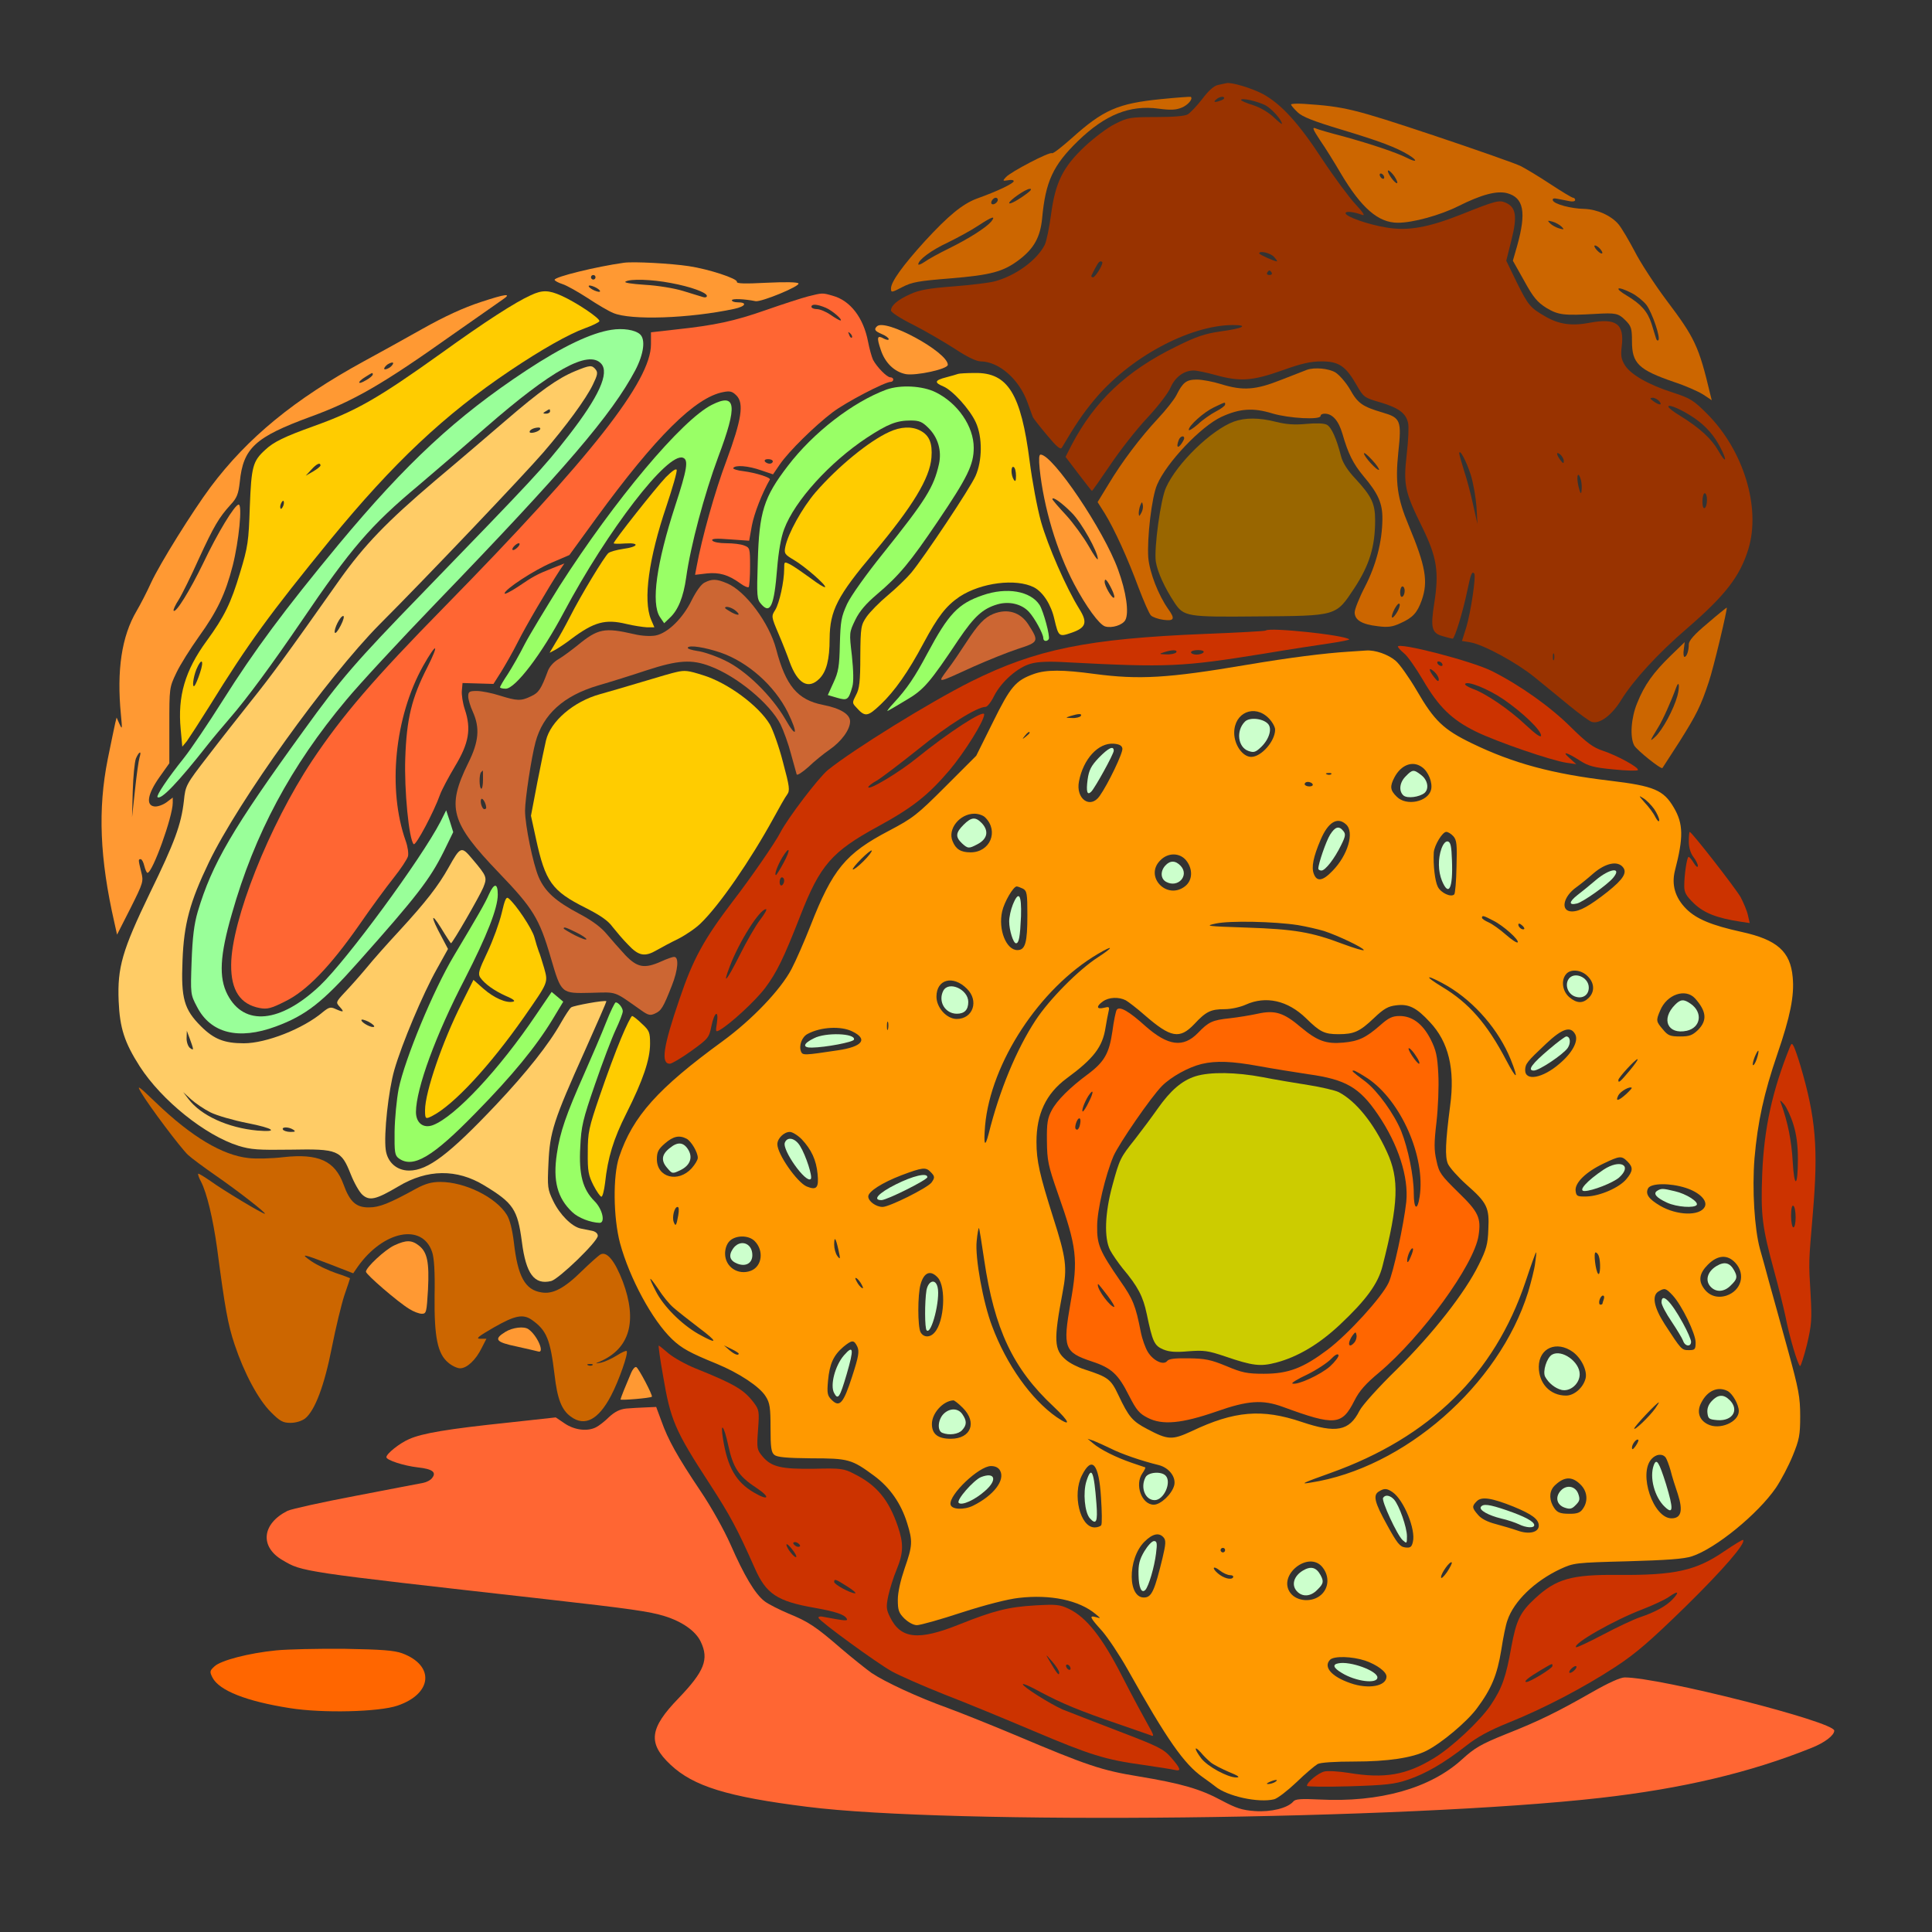 <?xml version="1.0" encoding="UTF-8" standalone="no"?>
<svg
   xmlns:dc="http://purl.org/dc/elements/1.1/"
   xmlns:cc="http://creativecommons.org/ns#"
   xmlns:rdf="http://www.w3.org/1999/02/22-rdf-syntax-ns#"
   xmlns:svg="http://www.w3.org/2000/svg"
   xmlns="http://www.w3.org/2000/svg"
   xmlns:sodipodi="http://sodipodi.sourceforge.net/DTD/sodipodi-0.dtd"
   xmlns:inkscape="http://www.inkscape.org/namespaces/inkscape"
   version="1.0"
   width="850pt"
   height="850pt"
   viewBox="0 0 850 850"
   preserveAspectRatio="xMidYMid meet"
   id="svg2"
   inkscape:version="0.91 r13725"
   sodipodi:docname="Food518_015.svg">
  <rect x="0" y="0" width="850" height="850" fill="#333333" stroke="none"/>
  <defs
     id="defs170" />
  <sodipodi:namedview
     pagecolor="#ffffff"
     bordercolor="#666666"
     borderopacity="1"
     objecttolerance="10"
     gridtolerance="10"
     guidetolerance="10"
     inkscape:pageopacity="0"
     inkscape:pageshadow="2"
     inkscape:window-width="1920"
     inkscape:window-height="981"
     id="namedview168"
     showgrid="false"
     inkscape:zoom="0.88847059"
     inkscape:cx="735.14595"
     inkscape:cy="449.82418"
     inkscape:window-x="0"
     inkscape:window-y="1"
     inkscape:window-maximized="1"
     inkscape:current-layer="svg2" />
  <g
     transform="translate(0,850) scale(0.1,-0.1)"
     fill="#000000"
     stroke="none"
     id="g6">
    <path
       d="M0 4250 l0 -4250 4250 0 4250 0 0 4250 0 4250 -4250 0 -4250 0 0 -4250z m5537 3887 c51 -26 138 -43 337 -66 63 -8 146 -30 285 -77 108 -36 261 -86 340 -110 170 -53 234 -84 344 -166 82 -61 140 -92 230 -123 59 -21 97 -66 168 -199 29 -54 79 -132 111 -173 130 -164 159 -223 209 -435 20 -84 42 -148 60 -177 154 -252 175 -471 61 -661 -15 -25 -32 -70 -38 -100 -49 -230 -70 -314 -96 -386 -24 -67 -108 -221 -198 -360 -12 -20 -10 -26 27 -70 22 -27 54 -70 71 -95 17 -25 83 -111 148 -190 76 -94 130 -171 155 -223 22 -44 39 -85 39 -92 0 -6 17 -24 38 -40 76 -58 104 -117 108 -229 2 -44 19 -156 38 -250 53 -265 57 -317 59 -886 l2 -524 -27 -85 c-14 -47 -36 -128 -48 -180 -43 -189 -82 -286 -145 -362 -13 -16 -48 -74 -77 -130 -50 -99 -62 -112 -262 -315 -115 -117 -226 -224 -247 -239 -46 -32 -49 -44 -11 -44 37 0 273 -45 397 -76 190 -48 447 -127 471 -146 57 -46 17 -102 -111 -157 -326 -140 -744 -218 -1365 -255 -681 -41 -972 -50 -1700 -50 -1006 -1 -1398 25 -1741 113 -246 63 -379 225 -305 370 8 15 50 63 93 106 43 44 85 95 92 112 30 74 -16 142 -124 182 -58 22 -150 34 -1096 141 -520 59 -581 72 -652 147 -77 82 -43 202 70 251 27 11 147 39 268 62 121 22 236 44 255 49 l35 7 -56 17 c-103 31 -114 80 -32 143 69 53 145 71 438 105 149 17 271 32 273 33 1 2 -2 16 -8 32 -5 16 -13 60 -17 99 l-8 70 -107 21 c-59 12 -111 25 -117 28 -5 3 -18 -9 -30 -27 -32 -52 -66 -78 -108 -83 -73 -9 -135 58 -150 161 -6 44 -8 46 -73 81 -37 19 -103 64 -147 99 -45 36 -84 65 -86 65 -11 0 -48 -130 -72 -255 -45 -227 -75 -307 -140 -363 -41 -36 -95 -43 -144 -17 -94 48 -216 270 -260 476 -6 26 -20 122 -31 215 -11 93 -30 207 -41 254 -23 92 -83 217 -129 265 -16 17 -67 88 -114 159 -65 97 -91 147 -107 200 -11 39 -30 105 -42 146 -17 58 -22 100 -22 190 0 63 2 131 4 150 2 19 -1 60 -7 90 -63 313 -67 344 -67 500 1 121 7 190 28 315 15 88 32 188 37 221 6 34 10 106 10 162 0 145 17 190 174 456 319 539 492 708 1006 984 102 54 216 118 255 140 76 46 167 79 320 116 55 13 117 32 138 41 50 21 266 72 362 86 121 16 366 -12 520 -61 42 -13 89 -19 155 -19 78 0 112 -5 194 -30 55 -17 119 -45 144 -61 55 -36 58 -36 74 -5 23 44 302 356 348 390 25 18 65 43 90 55 24 12 72 45 105 72 33 27 116 77 185 110 101 49 139 74 196 128 51 48 88 74 135 92 91 37 203 58 302 58 69 0 89 4 110 20 41 33 69 40 132 36 39 -2 78 -12 112 -29z m-3757 -6873 c34 -11 69 -33 93 -57 38 -38 39 -41 35 -93 -11 -125 -139 -184 -403 -184 -345 0 -615 94 -615 214 0 100 212 147 630 141 168 -2 215 -6 260 -21z"
       id="path8"
       style="fill:none" />
    <path
       d="M5395 8134 c-5 -1 -22 -5 -37 -8 -18 -4 -42 -26 -69 -62 -23 -30 -52 -60 -63 -67 -13 -8 -66 -12 -141 -12 -113 0 -123 -2 -179 -30 -33 -16 -92 -61 -132 -98 -98 -92 -131 -159 -150 -302 -8 -58 -20 -118 -28 -133 -35 -68 -129 -136 -221 -160 -22 -6 -103 -16 -180 -22 -108 -8 -151 -16 -190 -34 -56 -25 -85 -50 -85 -72 0 -8 43 -36 98 -63 53 -27 135 -75 182 -105 54 -36 96 -56 115 -56 80 -1 168 -78 205 -179 11 -31 22 -60 24 -66 2 -5 30 -41 62 -79 44 -53 60 -66 66 -55 59 100 92 149 141 208 154 187 419 330 611 331 73 0 44 -15 -54 -28 -68 -10 -106 -22 -196 -67 -217 -106 -357 -238 -459 -432 l-27 -53 57 -75 c31 -41 58 -75 59 -75 2 0 38 52 81 115 43 64 115 156 162 206 46 49 93 110 103 134 20 46 59 75 102 75 13 0 56 -9 96 -20 108 -30 162 -26 292 20 86 31 126 40 175 40 76 0 106 -21 154 -105 30 -52 33 -55 103 -75 81 -24 114 -48 123 -91 4 -16 1 -78 -6 -138 -15 -134 -9 -164 68 -320 65 -133 75 -196 53 -336 -17 -107 -11 -131 38 -144 20 -6 40 -11 43 -11 9 0 46 121 64 209 16 77 21 89 31 78 9 -9 -15 -171 -35 -237 l-19 -60 37 -6 c60 -11 203 -89 282 -153 41 -33 110 -90 154 -126 44 -36 88 -68 98 -71 35 -11 89 30 130 97 54 87 161 204 289 314 169 146 233 229 270 349 56 183 -21 435 -182 596 -59 59 -73 68 -150 93 -107 34 -185 79 -211 120 -16 26 -19 42 -14 83 12 99 -24 126 -141 104 -79 -15 -135 -7 -194 27 -68 39 -76 49 -127 151 l-46 95 23 92 c26 103 20 143 -25 163 -29 13 -45 9 -195 -51 -146 -58 -235 -74 -330 -58 -81 13 -180 48 -180 63 0 10 34 7 75 -8 12 -4 0 14 -31 47 -28 30 -94 119 -147 199 -103 158 -180 242 -260 286 -49 26 -141 54 -162 48z m-21 -75 c-31 -12 -40 -9 -20 6 10 8 24 11 29 8 6 -4 2 -10 -9 -14z m193 -22 c28 -15 73 -65 73 -82 0 -3 -16 10 -36 29 -22 21 -59 43 -90 53 -30 9 -54 20 -54 23 0 11 71 -5 107 -23z m38 -667 c10 -11 16 -20 13 -20 -11 0 -78 30 -78 35 0 14 49 2 65 -15z m-755 -25 c0 -15 -32 -65 -41 -65 -6 0 -9 3 -7 8 24 48 32 62 40 62 4 0 8 -2 8 -5z m745 -45 c3 -5 -1 -10 -10 -10 -9 0 -13 5 -10 10 3 6 8 10 10 10 2 0 7 -4 10 -10z m1705 -565 c16 -19 0 -19 -26 0 -16 12 -16 14 -3 15 9 0 22 -7 29 -15z m154 -74 c51 -35 89 -78 116 -132 31 -60 23 -70 -10 -12 -31 54 -82 100 -167 153 -29 17 -53 36 -53 41 0 13 61 -14 114 -50z m-983 -251 c11 -36 22 -99 25 -140 l4 -75 -19 85 c-10 47 -28 114 -40 150 -11 36 -21 70 -21 75 1 24 32 -35 51 -95z m409 62 c0 -13 -3 -12 -15 4 -19 25 -19 40 0 24 8 -7 15 -20 15 -28z m76 -86 c3 -13 4 -34 2 -47 -2 -16 -6 -9 -14 24 -10 47 0 68 12 23z m554 -85 c0 -17 -4 -33 -10 -36 -6 -4 -10 8 -10 29 0 20 5 36 10 36 6 0 10 -13 10 -29z m-673 -703 c-3 -7 -5 -2 -5 12 0 14 2 19 5 13 2 -7 2 -19 0 -25z"
       id="path10"
       style="fill:#993300" />
    <path
       d="M5109 8064 c-191 -19 -255 -47 -395 -173 -43 -38 -81 -68 -86 -65 -11 7 -181 -82 -202 -105 -16 -17 -15 -18 9 -14 14 3 25 1 25 -4 0 -10 -73 -45 -163 -77 -63 -24 -124 -74 -228 -187 -98 -108 -149 -179 -149 -208 0 -19 2 -19 50 6 42 22 72 27 209 38 181 15 235 29 306 83 64 49 92 99 100 182 15 162 48 233 158 340 119 115 227 159 354 142 52 -7 76 -6 101 4 28 11 52 39 41 48 -2 1 -61 -3 -130 -10z m-588 -413 c-39 -30 -81 -53 -81 -44 1 12 73 62 90 62 10 1 7 -6 -9 -18z m-131 -30 c0 -12 -20 -25 -27 -18 -7 7 6 27 18 27 5 0 9 -4 9 -9z m-30 -97 c-23 -26 -96 -73 -183 -116 -45 -22 -94 -49 -109 -60 -16 -11 -28 -15 -28 -11 0 20 59 63 130 96 41 20 102 53 135 75 61 40 78 45 55 16z"
       id="path12"
       style="fill:#cc6600" />
    <path
       d="M5680 8040 c0 -3 13 -19 29 -34 21 -20 69 -39 192 -76 169 -51 241 -78 297 -112 42 -26 35 -35 -9 -12 -46 23 -156 60 -279 94 -58 15 -114 31 -124 36 -14 5 -8 -8 21 -52 23 -33 64 -99 92 -147 91 -153 165 -217 251 -217 67 0 186 33 266 73 102 51 169 69 215 57 73 -20 85 -84 44 -231 l-19 -66 50 -89 c40 -73 58 -94 98 -119 52 -31 76 -34 216 -26 88 5 100 3 131 -28 26 -26 29 -36 29 -93 0 -97 29 -125 186 -179 49 -16 105 -41 126 -54 l39 -26 -7 28 c-50 210 -67 246 -193 413 -53 71 -116 168 -140 216 -25 47 -56 100 -70 117 -33 39 -94 66 -151 68 -59 1 -132 21 -138 37 -3 9 4 11 22 7 14 -3 37 -7 51 -10 14 -3 25 -1 25 5 0 5 -4 10 -9 10 -5 0 -50 27 -100 60 -50 33 -108 68 -130 79 -21 11 -195 72 -386 136 -349 116 -388 126 -567 138 -32 2 -58 1 -58 -3z m455 -316 c24 -37 11 -41 -15 -5 -12 17 -17 31 -12 31 5 0 17 -12 27 -26z m-45 -5 c0 -6 -4 -7 -10 -4 -5 3 -10 11 -10 16 0 6 5 7 10 4 6 -3 10 -11 10 -16z m780 -216 c13 -13 12 -14 -10 -8 -14 4 -32 14 -40 22 -13 13 -12 14 10 8 14 -4 32 -14 40 -22z m170 -98 c20 -24 6 -28 -15 -5 -10 11 -13 20 -8 20 6 0 16 -7 23 -15z m140 -195 c21 -11 50 -34 64 -52 25 -34 63 -145 52 -155 -3 -3 -8 0 -10 8 -2 8 -12 37 -20 65 -17 53 -46 86 -108 123 -61 36 -44 45 22 11z"
       id="path14"
       style="fill:#cc6600" />
    <path
       d="M2745 7344 c-122 -17 -305 -62 -305 -75 0 -4 16 -13 35 -19 19 -6 68 -34 110 -61 42 -28 93 -58 113 -66 77 -33 335 -24 532 18 51 11 60 29 14 29 -13 0 -24 4 -24 9 0 8 54 6 104 -4 25 -5 197 66 189 78 -4 6 -57 7 -140 3 -96 -5 -133 -4 -131 4 4 14 -124 56 -211 69 -79 12 -244 21 -286 15z m-125 -64 c0 -5 -4 -10 -10 -10 -5 0 -10 5 -10 10 0 6 5 10 10 10 6 0 10 -4 10 -10z m331 -25 c87 -16 159 -42 159 -57 0 -6 -8 -8 -17 -5 -10 3 -49 15 -88 27 -39 12 -113 24 -168 27 -59 4 -93 9 -85 14 20 13 115 10 199 -6z m-311 -36 c0 -5 -11 -3 -25 3 -14 6 -25 15 -25 19 0 5 11 3 25 -3 14 -6 25 -15 25 -19z"
       id="path16"
       style="fill:#ff9933" />
    <path
       d="M2335 7201 c-69 -31 -202 -117 -395 -256 -277 -198 -373 -253 -560 -320 -128 -46 -176 -69 -213 -104 -55 -50 -61 -73 -68 -251 -5 -152 -8 -175 -43 -290 -40 -134 -69 -193 -147 -300 -95 -130 -128 -243 -114 -389 l7 -76 20 24 c10 14 55 83 100 155 172 278 265 405 531 731 277 338 503 551 792 745 137 92 257 160 329 186 33 12 62 26 63 31 4 12 -102 83 -167 112 -56 25 -84 26 -135 2z m-925 -749 c0 -4 -15 -16 -32 -26 l-33 -19 24 26 c24 27 41 34 41 19z m-164 -178 c-4 -9 -9 -15 -11 -12 -3 3 -3 13 1 22 4 9 9 15 11 12 3 -3 3 -13 -1 -22z m-366 -734 c-9 -28 -20 -53 -24 -57 -12 -12 -6 37 8 72 23 54 35 41 16 -15z"
       id="path18"
       style="fill:#ffcc00" />
    <path
       d="M2115 7171 c-74 -24 -159 -63 -255 -117 -80 -45 -197 -110 -260 -144 -305 -167 -510 -335 -673 -552 -81 -109 -223 -337 -262 -421 -18 -40 -47 -96 -64 -125 -66 -112 -88 -261 -69 -457 6 -62 6 -67 -6 -41 l-13 29 -6 -24 c-3 -13 -18 -85 -33 -159 -44 -221 -35 -437 29 -718 l12 -54 59 116 c57 114 58 118 47 161 -13 53 -13 55 -2 55 5 0 12 -13 16 -30 4 -16 10 -30 14 -30 22 0 111 247 111 308 l0 23 -29 -22 c-16 -11 -39 -19 -52 -17 -38 5 -30 54 22 128 l44 62 0 166 c0 166 0 167 31 232 17 36 62 107 99 159 80 111 117 188 149 313 27 107 43 268 26 268 -17 0 -93 -125 -157 -260 -58 -119 -119 -218 -129 -207 -3 3 7 25 22 48 15 24 55 105 89 181 66 143 88 181 140 238 27 29 34 46 40 100 15 149 68 197 310 286 192 70 318 143 625 361 108 76 207 145 220 154 45 30 17 27 -95 -10z m-399 -287 c-11 -7 -22 -11 -25 -8 -3 3 3 12 13 20 11 7 22 11 25 8 3 -3 -3 -12 -13 -20z m-76 -32 c0 -4 -13 -16 -30 -25 -38 -23 -40 -8 -2 15 32 20 32 20 32 10z m-1026 -1684 c-4 -13 -13 -77 -20 -143 l-13 -120 3 115 c2 63 8 127 14 143 14 32 26 36 16 5z"
       id="path20"
       style="fill:#ff9933" />
    <path
       d="M3555 7196 c-27 -7 -111 -34 -185 -60 -140 -49 -223 -67 -400 -86 l-106 -12 0 -53 c0 -161 -264 -497 -904 -1150 -317 -323 -454 -483 -587 -682 -189 -285 -355 -703 -356 -898 -1 -112 40 -174 126 -190 32 -6 50 -2 111 29 95 46 198 153 326 336 51 74 120 168 152 208 32 40 60 83 63 95 3 12 -1 42 -10 67 -81 228 -49 546 77 771 60 106 72 100 18 -7 -69 -135 -91 -226 -97 -399 -5 -139 16 -358 37 -379 9 -9 90 144 116 218 8 22 38 78 66 125 61 101 72 164 43 250 -9 27 -15 65 -13 83 l3 33 68 -2 68 -2 33 52 c18 29 52 88 74 132 35 70 133 237 186 318 l19 28 -53 -21 c-68 -27 -83 -35 -152 -82 -32 -21 -58 -34 -58 -29 0 18 130 103 208 136 l77 33 120 165 c260 356 434 529 557 552 30 6 40 3 58 -15 34 -34 23 -106 -44 -287 -50 -132 -109 -343 -131 -465 l-7 -37 51 6 c55 6 96 -6 147 -43 17 -13 34 -20 38 -17 3 4 6 44 6 90 0 80 -1 84 -26 93 -14 6 -49 10 -79 10 -30 0 -57 5 -61 12 -5 8 15 10 77 5 l85 -6 12 67 c10 53 45 143 79 202 5 9 -62 30 -116 37 -28 3 -48 10 -45 14 9 14 65 10 122 -10 l53 -18 30 44 c39 57 154 170 232 229 58 44 230 134 256 134 6 0 11 5 11 10 0 6 -6 10 -13 10 -15 0 -59 45 -76 77 -6 13 -16 49 -22 80 -20 105 -78 181 -156 202 -45 13 -44 13 -108 -3z m78 -50 c29 -12 79 -56 64 -56 -3 0 -23 11 -43 25 -20 14 -47 25 -60 25 -13 0 -24 5 -24 10 0 14 25 12 63 -4z m115 -131 c-3 -3 -9 2 -12 12 -6 14 -5 15 5 6 7 -7 10 -15 7 -18z m-348 -545 c0 -5 -6 -10 -14 -10 -8 0 -18 5 -21 10 -3 6 3 10 14 10 12 0 21 -4 21 -10z m-1120 -375 c-7 -8 -17 -15 -22 -15 -6 0 -5 7 2 15 7 8 17 15 22 15 6 0 5 -7 -2 -15z"
       id="path22"
       style="fill:#ff6633" />
    <path
       d="M3858 7064 c-14 -13 -9 -21 22 -34 17 -7 30 -17 30 -22 0 -5 -9 -4 -21 2 -30 17 -33 7 -14 -49 19 -58 60 -97 110 -107 45 -8 185 22 185 41 0 56 -276 206 -312 169z"
       id="path24"
       style="fill:#ff9933" />
    <path
       d="M2690 7049 c-90 -14 -214 -73 -375 -179 -309 -204 -526 -406 -825 -765 -240 -290 -370 -465 -510 -687 -63 -100 -140 -214 -171 -253 -72 -90 -122 -165 -116 -172 15 -14 90 64 222 232 22 28 65 79 96 115 78 90 185 236 314 425 219 323 306 424 517 600 84 71 217 186 296 255 290 253 451 342 507 280 37 -41 -10 -145 -143 -316 -112 -144 -153 -187 -644 -694 -297 -306 -357 -376 -519 -600 -317 -437 -406 -590 -469 -801 -16 -55 -23 -111 -27 -219 -5 -144 -5 -145 24 -200 60 -116 182 -147 347 -86 132 49 205 106 362 283 259 291 315 364 376 486 l42 86 -15 48 -16 48 -25 -50 c-85 -164 -412 -609 -530 -721 -174 -165 -334 -181 -407 -40 -39 75 -34 172 19 355 100 353 260 651 503 941 57 69 234 260 393 425 573 594 776 832 879 1026 38 73 46 137 20 159 -22 19 -75 27 -125 19z"
       id="path26"
       style="fill:#99ff99" />
    <path
       d="M2530 6867 c-77 -32 -154 -87 -305 -217 -71 -61 -211 -181 -310 -264 -214 -182 -312 -284 -421 -437 -236 -335 -302 -424 -386 -529 -50 -63 -137 -173 -192 -245 -99 -128 -100 -131 -107 -199 -12 -104 -40 -181 -150 -406 -121 -251 -143 -326 -137 -474 5 -120 26 -183 93 -288 97 -150 288 -303 434 -349 55 -17 88 -19 230 -17 208 4 222 -2 264 -108 15 -38 38 -79 52 -91 31 -27 59 -21 157 37 128 77 258 78 378 5 129 -78 147 -106 166 -248 18 -142 55 -191 129 -173 34 9 205 174 205 199 0 10 -10 19 -25 22 -14 3 -36 7 -50 10 -39 8 -92 61 -121 121 -25 52 -26 60 -21 167 6 136 22 187 161 496 53 118 95 215 94 216 -7 6 -144 -19 -155 -27 -7 -5 -26 -35 -44 -66 -53 -95 -152 -220 -286 -362 -207 -219 -301 -290 -383 -290 -55 0 -96 37 -103 92 -9 68 12 261 38 351 33 115 126 335 186 442 l50 90 -29 55 c-47 86 -48 112 -2 38 23 -38 43 -68 44 -68 7 0 125 205 142 245 18 45 17 49 -49 127 -47 56 -51 55 -103 -38 -45 -81 -102 -154 -217 -279 -51 -55 -117 -129 -146 -165 -30 -36 -73 -84 -95 -107 -39 -42 -39 -43 -21 -63 21 -23 17 -25 -19 -9 -21 10 -29 8 -56 -14 -86 -73 -249 -137 -347 -137 -86 0 -132 18 -189 75 -74 74 -88 122 -81 289 6 161 32 257 116 432 130 270 521 814 750 1046 209 209 640 663 721 757 101 117 188 236 218 298 21 43 23 54 13 67 -17 21 -25 20 -91 -7z m-110 -177 c0 -5 -8 -10 -17 -10 -15 0 -16 2 -3 10 19 12 20 12 20 0z m-44 -79 c-8 -12 -46 -21 -46 -11 0 9 18 18 38 19 7 1 11 -3 8 -8z m-877 -863 c-12 -24 -24 -38 -26 -31 -5 15 24 73 37 73 6 0 1 -19 -11 -42z m147 -1765 c-8 -8 -56 17 -56 29 0 5 14 1 31 -7 17 -9 28 -19 25 -22z m-797 -97 c1 -5 -6 -3 -14 4 -8 7 -15 27 -14 44 l1 31 13 -35 c7 -19 14 -39 14 -44z m77 -280 c28 -14 101 -35 162 -47 117 -23 141 -41 44 -33 -129 12 -248 66 -303 139 l-23 30 35 -32 c19 -17 57 -43 85 -57z m364 -76 c12 -8 9 -10 -12 -10 -15 0 -30 5 -33 10 -8 13 25 13 45 0z"
       id="path28"
       style="fill:#ffcc66" />
    <path
       d="M5750 6873 c-8 -3 -59 -23 -113 -44 -113 -45 -168 -49 -265 -19 -35 11 -83 20 -106 20 -47 0 -62 -12 -91 -70 -10 -19 -46 -65 -81 -102 -77 -83 -157 -188 -218 -290 l-47 -77 31 -49 c42 -68 101 -197 149 -327 23 -60 47 -116 55 -123 7 -7 32 -16 55 -19 47 -6 52 4 21 47 -44 62 -82 161 -88 226 -6 86 15 268 39 322 42 98 194 257 283 298 80 37 140 41 224 15 74 -22 212 -29 212 -11 0 6 8 10 18 10 34 0 61 -30 78 -88 25 -87 47 -132 93 -187 65 -77 84 -120 83 -190 -1 -99 -28 -202 -77 -297 -25 -48 -45 -99 -45 -112 0 -34 32 -53 101 -61 45 -6 66 -3 100 13 54 24 74 45 94 101 29 83 18 149 -58 331 -49 117 -59 186 -45 320 15 140 10 152 -69 175 -88 26 -109 40 -143 101 -18 31 -47 64 -64 75 -29 18 -92 24 -126 12z m-360 -153 c0 -5 -18 -19 -40 -30 -23 -12 -59 -37 -80 -57 -22 -19 -40 -30 -40 -24 0 18 65 77 111 99 53 25 49 24 49 12z m-180 -148 c0 -5 -7 -17 -15 -28 -15 -19 -20 -8 -9 20 6 17 24 22 24 8z m857 -139 c-7 -6 -66 58 -66 72 0 6 16 -7 35 -28 20 -21 33 -41 31 -44z m-1046 -190 c-9 -16 -10 -16 -11 -1 0 9 3 25 7 35 7 16 8 17 11 1 2 -10 -1 -25 -7 -35z m1159 -342 c0 -11 -4 -23 -10 -26 -6 -4 -10 5 -10 19 0 14 5 26 10 26 6 0 10 -9 10 -19z m-35 -97 c-23 -36 -30 -23 -9 18 10 18 19 27 22 20 2 -7 -4 -24 -13 -38z"
       id="path30"
       style="fill:#cc6600" />
    <path
       d="M4215 6855 c-5 -2 -29 -9 -52 -15 -51 -13 -54 -23 -13 -40 41 -17 117 -101 143 -158 30 -65 29 -168 -1 -236 -25 -56 -226 -357 -283 -426 -21 -25 -68 -70 -104 -100 -36 -30 -77 -72 -92 -93 -25 -37 -27 -44 -28 -175 0 -111 -4 -143 -19 -170 -17 -33 -17 -35 1 -54 39 -44 50 -42 108 13 61 58 121 143 188 269 64 119 99 164 159 205 95 62 248 81 327 41 40 -21 76 -77 90 -141 18 -76 20 -78 75 -59 64 22 72 45 35 104 -59 95 -139 279 -169 385 -17 61 -39 180 -50 266 -38 297 -96 390 -240 388 -36 0 -69 -2 -75 -4z m255 -448 c0 -24 -3 -28 -10 -17 -13 20 -13 63 0 55 6 -3 10 -21 10 -38z"
       id="path32"
       style="fill:#ffcc00" />
    <path
       d="M3900 6786 c-148 -55 -321 -188 -434 -336 -106 -138 -126 -203 -132 -420 -5 -155 -4 -166 15 -188 40 -46 57 -8 70 156 6 74 17 138 31 174 46 124 200 294 365 403 92 60 130 75 192 75 38 0 51 -6 78 -33 42 -42 59 -100 46 -159 -23 -102 -57 -157 -246 -393 -74 -92 -141 -186 -158 -222 -26 -57 -29 -75 -32 -177 -2 -97 -6 -122 -28 -169 l-25 -55 41 -12 c45 -13 50 -10 67 49 6 22 5 68 -2 136 -12 102 -12 102 15 158 19 39 48 72 95 112 98 83 146 141 267 320 132 195 159 251 159 325 0 94 -70 196 -167 244 -58 29 -155 34 -217 12z"
       id="path34"
       style="fill:#99ff66" />
    <path
       d="M3132 6719 c-132 -66 -428 -419 -670 -797 -61 -98 -131 -213 -154 -257 -22 -44 -56 -103 -74 -131 -19 -28 -34 -54 -34 -58 0 -3 11 -6 25 -6 42 0 158 152 255 335 194 364 458 707 525 681 25 -9 18 -51 -34 -210 -83 -255 -107 -429 -68 -490 l19 -28 25 24 c36 33 60 91 72 178 19 138 80 366 141 530 86 228 79 283 -28 229z"
       id="path36"
       style="fill:#99ff66" />
    <path
       d="M5428 6645 c-99 -37 -250 -183 -298 -290 -24 -52 -53 -267 -45 -325 7 -46 39 -116 82 -181 41 -62 55 -64 363 -61 355 3 346 0 429 125 66 101 91 182 91 298 0 73 -15 105 -86 182 -36 38 -57 72 -64 100 -20 78 -42 127 -62 138 -12 7 -47 8 -91 4 -52 -5 -89 -2 -133 9 -74 19 -136 19 -186 1z"
       id="path38"
       style="fill:#996600" />
    <path
       d="M3913 6600 c-89 -40 -227 -153 -325 -266 -59 -69 -121 -181 -133 -240 -6 -29 -2 -34 37 -57 51 -30 145 -113 138 -120 -3 -3 -32 15 -65 40 -33 24 -72 51 -87 59 -28 14 -28 14 -28 -19 0 -56 -21 -150 -39 -180 -18 -28 -18 -30 14 -105 18 -42 40 -98 49 -124 35 -96 82 -123 131 -74 31 31 45 84 45 176 1 124 34 188 196 380 169 202 245 326 252 417 5 63 -9 98 -50 119 -37 19 -85 17 -135 -6z"
       id="path40"
       style="fill:#ffcc00" />
    <path
       d="M4574 6438 c18 -171 75 -362 152 -508 52 -98 110 -178 136 -186 30 -9 77 6 89 28 17 32 4 124 -32 222 -62 172 -287 506 -341 506 -7 0 -8 -21 -4 -62z m142 -195 c43 -43 114 -171 114 -202 0 -9 -18 17 -40 56 -23 40 -68 102 -100 137 -33 35 -60 67 -60 70 0 14 44 -18 86 -61z m174 -333 c11 -22 16 -40 10 -40 -10 0 -40 52 -40 70 0 19 10 10 30 -30z"
       id="path42"
       style="fill:#ff9933" />
    <path
       d="M2929 6400 c-43 -45 -229 -280 -229 -290 0 -3 23 -3 51 -1 66 4 58 -15 -10 -24 -27 -4 -56 -12 -64 -18 -17 -14 -121 -185 -170 -282 -20 -39 -48 -90 -63 -113 l-26 -44 23 12 c13 7 47 29 74 50 99 74 149 87 240 65 33 -8 74 -14 92 -15 l32 0 -15 35 c-35 85 -10 268 68 498 27 81 48 153 45 160 -3 7 -21 -6 -48 -33z"
       id="path44"
       style="fill:#ffcc00" />
    <path
       d="M3100 5937 c-15 -7 -37 -38 -57 -78 -39 -80 -106 -145 -159 -155 -23 -4 -61 -2 -94 6 -131 30 -159 25 -250 -50 -25 -20 -61 -47 -81 -59 -22 -12 -42 -34 -49 -54 -29 -78 -40 -95 -73 -110 -45 -22 -62 -21 -139 3 -34 11 -80 20 -100 20 -33 0 -38 -3 -38 -24 0 -13 9 -43 20 -67 32 -71 27 -132 -20 -226 -96 -196 -78 -261 135 -483 150 -156 178 -201 228 -373 47 -160 45 -158 177 -155 118 3 97 10 221 -77 31 -22 40 -24 61 -14 27 12 36 26 74 123 27 68 32 126 10 126 -8 0 -33 -9 -57 -20 -74 -33 -105 -27 -158 28 -25 27 -62 69 -82 93 -24 29 -64 59 -119 88 -106 56 -152 98 -180 162 -25 58 -60 229 -60 292 0 52 28 235 46 302 33 122 123 204 275 249 52 15 148 45 214 67 138 45 198 49 279 18 118 -44 263 -164 310 -256 14 -29 35 -87 46 -130 12 -43 23 -83 25 -90 2 -6 25 9 52 33 26 25 68 59 93 76 52 36 90 88 90 124 0 32 -43 58 -120 73 -111 22 -163 84 -205 244 -30 116 -136 258 -217 291 -45 19 -65 20 -98 3z m133 -121 c27 -21 20 -28 -13 -11 -16 9 -30 18 -30 20 0 10 25 4 43 -9z m-63 -187 c121 -42 237 -145 296 -263 47 -97 39 -118 -11 -30 -60 103 -174 215 -265 258 -41 20 -96 39 -122 42 -26 4 -45 10 -42 15 7 12 76 1 144 -22z m-1045 -559 c0 -22 -3 -40 -7 -40 -10 0 -11 64 -1 73 3 4 7 7 7 7 1 0 1 -18 1 -40z m14 -122 c1 -5 -3 -8 -8 -8 -11 0 -21 37 -13 45 6 5 20 -19 21 -37z m396 -550 c25 -12 45 -26 45 -30 0 -5 -22 3 -50 17 -27 14 -50 28 -50 30 0 8 8 6 55 -17z"
       id="path46"
       style="fill:#cc6633" />
    <path
       d="M4323 5881 c-108 -37 -150 -82 -243 -256 -56 -105 -89 -154 -149 -219 -20 -21 -31 -37 -26 -34 6 3 43 24 82 48 77 45 103 75 231 267 68 100 105 135 170 154 51 15 107 2 139 -33 25 -27 63 -97 63 -115 0 -15 16 -17 24 -5 7 12 -23 122 -40 150 -40 62 -145 80 -251 43z"
       id="path48"
       style="fill:#99ff66" />
    <path
       d="M7513 5758 c-60 -50 -83 -77 -83 -93 0 -28 -9 -55 -19 -55 -4 0 -6 15 -3 33 l4 32 -62 -60 c-76 -74 -115 -128 -147 -208 -27 -65 -33 -150 -13 -187 11 -20 118 -106 124 -99 2 2 35 55 75 116 75 119 94 157 129 263 20 58 83 322 79 327 -1 0 -39 -30 -84 -69z m-133 -319 c-16 -59 -66 -152 -98 -181 -26 -24 -24 -19 14 43 20 32 57 115 78 173 13 36 17 8 6 -35z"
       id="path50"
       style="fill:#cc6600" />
    <path
       d="M4370 5799 c-38 -15 -68 -47 -118 -124 -25 -38 -62 -94 -84 -122 -44 -61 -52 -62 117 15 61 27 147 62 193 77 93 30 94 33 46 108 -35 54 -92 71 -154 46z"
       id="path52"
       style="fill:#cc6633" />
    <path
       d="M5569 5726 c-2 -3 -124 -9 -269 -15 -515 -21 -741 -67 -1027 -209 -182 -91 -518 -299 -631 -390 -41 -34 -176 -211 -209 -275 -21 -42 -130 -200 -208 -301 -128 -168 -176 -255 -236 -433 -72 -210 -82 -283 -42 -283 8 0 51 25 94 56 75 54 79 59 89 110 13 63 33 74 24 13 -6 -38 -6 -41 12 -31 46 26 157 128 200 185 51 68 81 129 155 318 87 223 138 282 342 393 152 83 220 137 314 247 66 78 153 217 153 246 0 23 -158 -80 -295 -191 -77 -63 -215 -146 -215 -129 0 4 17 18 38 29 20 12 102 74 182 138 129 105 259 186 296 186 8 0 25 22 38 49 32 62 103 125 161 141 31 9 81 11 162 6 441 -23 504 -20 863 38 113 19 245 39 293 46 48 7 86 15 83 17 -19 19 -352 54 -367 39z m-394 -96 c-3 -5 -23 -10 -43 -9 -33 1 -34 2 -12 9 36 12 62 12 55 0z m120 0 c-3 -5 -17 -10 -31 -10 -13 0 -24 5 -24 10 0 6 14 10 31 10 17 0 28 -4 24 -10z m-1847 -925 c-16 -30 -32 -55 -34 -55 -9 0 7 43 28 78 33 54 38 36 6 -23z m2 -79 c0 -8 -4 -18 -10 -21 -5 -3 -10 3 -10 14 0 12 5 21 10 21 6 0 10 -6 10 -14z m-106 -173 c-20 -26 -60 -96 -90 -156 -58 -115 -77 -136 -43 -48 41 108 131 251 159 251 6 0 -6 -21 -26 -47z"
       id="path54"
       style="fill:#cc3300" />
    <path
       d="M6150 5655 c0 -3 12 -17 28 -30 15 -12 52 -65 82 -116 70 -120 127 -175 232 -227 91 -45 336 -129 401 -138 l42 -6 -30 27 c-37 32 -12 26 47 -12 36 -23 60 -30 146 -38 57 -6 106 -7 108 -3 7 11 -93 65 -154 85 -42 14 -69 33 -140 103 -90 90 -224 185 -347 247 -86 44 -415 129 -415 108z m195 -75 c3 -5 2 -10 -4 -10 -5 0 -13 5 -16 10 -3 6 -2 10 4 10 5 0 13 -4 16 -10z m-15 -69 c0 -12 -6 -9 -20 9 -26 33 -26 48 0 25 11 -10 20 -25 20 -34z m285 -88 c83 -57 165 -135 165 -159 0 -11 -23 5 -67 46 -73 69 -177 140 -235 160 -20 8 -35 17 -32 21 9 15 100 -21 169 -68z"
       id="path56"
       style="fill:#cc3300" />
    <path
       d="M5935 5633 c-110 -7 -260 -26 -450 -58 -348 -59 -473 -66 -670 -40 -140 19 -212 19 -266 0 -81 -29 -103 -55 -181 -213 l-73 -147 -135 -135 c-126 -126 -143 -139 -249 -195 -191 -100 -248 -169 -346 -420 -26 -66 -63 -151 -83 -189 -48 -91 -173 -222 -303 -317 -284 -207 -395 -330 -455 -509 -28 -83 -26 -267 4 -380 42 -154 142 -339 229 -422 42 -40 78 -60 196 -108 99 -41 190 -101 216 -144 18 -28 21 -50 21 -138 0 -86 3 -108 17 -119 12 -10 54 -14 162 -15 164 0 178 -4 277 -77 69 -51 118 -121 145 -208 25 -80 24 -99 -11 -199 -18 -53 -30 -105 -30 -138 0 -46 4 -58 29 -83 18 -17 40 -29 55 -29 15 0 104 25 198 56 102 33 203 59 251 64 138 16 264 -10 337 -71 24 -20 24 -20 3 -14 -33 9 -29 0 26 -61 26 -30 76 -105 111 -167 175 -312 249 -418 333 -477 23 -16 47 -34 53 -39 53 -44 191 -74 260 -57 15 4 59 38 98 75 39 38 81 73 93 80 13 7 77 11 163 11 144 0 253 16 315 47 66 33 178 127 222 186 65 87 90 148 108 258 8 53 20 112 27 130 28 84 120 173 233 226 59 27 65 28 295 34 173 5 248 10 284 22 104 34 290 186 369 301 23 34 56 97 74 141 29 71 33 91 33 174 0 84 -6 117 -55 295 -31 111 -67 244 -82 296 -14 52 -32 118 -40 145 -24 88 -35 262 -24 399 14 160 41 285 101 460 56 163 75 255 67 337 -10 113 -69 165 -225 199 -132 29 -199 57 -243 101 -49 49 -66 106 -50 169 38 146 37 206 -5 277 -45 77 -87 95 -279 118 -255 30 -429 77 -610 165 -124 60 -165 99 -242 232 -34 58 -76 117 -93 131 -33 28 -90 48 -130 45 -14 -1 -47 -3 -75 -5z m-354 -292 c16 -16 29 -39 29 -51 0 -51 -61 -120 -105 -120 -38 0 -75 53 -75 106 0 89 89 127 151 65z m-826 9 c-3 -5 -21 -10 -38 -9 -31 1 -31 1 -7 9 36 11 52 11 45 0z m-225 -74 c0 -2 -8 -10 -17 -17 -16 -13 -17 -12 -4 4 13 16 21 21 21 13z m408 -69 c4 -17 -63 -157 -100 -209 -41 -59 -106 -13 -91 64 19 99 85 171 153 166 24 -2 36 -8 38 -21z m1318 -82 c28 -19 48 -69 40 -100 -14 -53 -109 -73 -151 -30 -29 28 -31 45 -10 85 29 55 80 75 121 45z m-399 -31 c-3 -3 -12 -4 -19 -1 -8 3 -5 6 6 6 11 1 17 -2 13 -5z m-82 -44 c3 -5 -3 -10 -14 -10 -12 0 -21 5 -21 10 0 6 6 10 14 10 8 0 18 -4 21 -10z m1503 -110 c12 -18 22 -40 22 -49 -1 -9 -8 -3 -17 14 -8 17 -29 45 -47 64 -27 31 -28 33 -6 19 14 -8 35 -30 48 -48z m-2943 -37 c60 -60 21 -153 -65 -153 -43 0 -65 14 -79 49 -23 53 31 121 96 121 17 0 39 -7 48 -17z m1587 -30 c38 -34 8 -136 -60 -205 -43 -45 -69 -48 -82 -12 -11 29 -2 74 30 149 33 78 74 103 112 68z m472 -52 c15 -17 17 -36 14 -134 -1 -64 -6 -119 -10 -122 -14 -14 -58 6 -72 33 -13 25 -21 96 -18 152 3 32 38 90 55 90 8 0 22 -9 31 -19z m-2595 -110 c-23 -23 -44 -39 -47 -36 -3 2 14 23 37 46 23 23 44 40 46 37 3 -3 -13 -24 -36 -47z m1420 3 c30 -38 28 -87 -5 -113 -80 -63 -181 43 -109 114 34 35 86 34 114 -1z m1921 -29 c20 -24 2 -53 -68 -109 -79 -62 -122 -86 -156 -86 -52 0 -40 65 20 107 14 10 48 37 75 61 53 45 105 56 129 27z m-2639 -95 c17 -10 19 -22 19 -115 0 -123 -9 -155 -44 -155 -49 0 -85 90 -67 170 9 41 49 110 64 110 5 0 17 -5 28 -10z m2068 -140 c45 -22 117 -87 108 -96 -3 -4 -27 12 -52 34 -26 23 -60 47 -76 54 -16 7 -29 16 -29 20 0 12 7 10 49 -12z m-859 -20 c36 -6 88 -18 115 -26 61 -20 175 -74 175 -84 0 -4 -41 8 -92 27 -137 52 -213 65 -423 72 -178 6 -187 7 -135 18 61 13 255 9 360 -7z m996 -17 c-7 -7 -26 7 -26 19 0 6 6 6 15 -2 9 -7 13 -15 11 -17z m-1876 -125 c-85 -55 -213 -184 -274 -277 -84 -128 -159 -309 -206 -498 -17 -66 -23 -51 -16 35 25 276 240 604 496 755 71 42 71 31 0 -15z m2155 -83 c30 -29 32 -68 5 -95 -26 -26 -53 -25 -86 3 -30 26 -37 74 -14 101 19 24 67 20 95 -9z m-615 -44 c119 -71 224 -193 276 -321 37 -92 28 -94 -19 -5 -85 162 -165 253 -282 323 -38 23 -64 42 -56 42 8 0 45 -18 81 -39z m-2116 -11 c54 -53 27 -133 -45 -133 -44 0 -89 50 -89 98 0 77 73 96 134 35z m3203 -42 c51 -57 55 -97 14 -139 -25 -24 -38 -29 -79 -29 -44 0 -54 4 -76 31 -30 35 -31 39 -12 83 29 71 111 99 153 54z m-2504 -9 c12 -7 50 -36 84 -66 114 -99 153 -106 217 -39 52 56 73 66 134 66 28 0 69 9 93 20 89 40 184 18 264 -59 63 -62 82 -71 144 -71 68 0 93 11 156 71 44 42 63 52 98 56 55 7 89 -10 148 -74 82 -87 111 -206 89 -368 -21 -162 -23 -223 -10 -255 7 -16 44 -58 82 -92 91 -80 101 -101 96 -197 -2 -65 -9 -89 -42 -155 -60 -123 -203 -305 -361 -461 -81 -79 -152 -158 -164 -182 -45 -89 -102 -100 -254 -49 -175 59 -296 49 -485 -41 -85 -39 -103 -39 -195 10 -65 34 -81 53 -126 148 -34 72 -45 80 -149 114 -29 9 -66 28 -82 42 -53 44 -55 85 -15 297 21 110 16 150 -42 331 -59 187 -73 247 -73 331 0 123 42 212 132 279 120 88 159 139 172 225 4 25 10 56 13 69 5 22 3 23 -21 17 -32 -8 -34 7 -4 28 26 19 70 21 101 5z m-1046 -126 c-3 -10 -5 -4 -5 12 0 17 2 24 5 18 2 -7 2 -21 0 -30z m-157 -11 c70 -34 45 -67 -64 -83 -147 -22 -155 -23 -162 -5 -10 26 4 64 29 77 57 31 147 36 197 11z m3180 -12 c16 -29 -12 -82 -69 -130 -74 -64 -151 -78 -151 -28 1 28 7 36 92 116 71 67 108 79 128 42z m799 -109 c-6 -18 -14 -30 -17 -27 -2 3 1 19 8 36 7 17 14 29 16 27 2 -2 -1 -18 -7 -36z m-559 -51 c-42 -50 -50 -57 -50 -42 0 11 75 92 84 92 5 0 -11 -22 -34 -50z m-16 -104 c-35 -31 -48 -33 -34 -5 10 18 50 41 59 33 2 -1 -10 -14 -25 -28z m-3627 -198 c43 -46 64 -91 70 -153 6 -61 -4 -73 -48 -55 -42 18 -129 142 -129 186 0 25 29 54 55 54 11 0 35 -15 52 -32z m-506 2 c21 -12 49 -60 49 -84 0 -9 -12 -29 -27 -46 -59 -65 -153 -41 -153 40 0 31 6 44 35 69 37 32 63 38 96 21z m4139 -100 c26 -26 25 -42 -5 -78 -31 -37 -115 -74 -174 -76 -42 -1 -46 1 -49 25 -4 35 45 83 123 120 71 34 79 35 105 9z m-3066 -46 c19 -19 20 -25 4 -47 -19 -24 -185 -107 -215 -107 -29 0 -63 25 -63 46 0 22 62 61 145 93 93 35 108 37 129 15z m3322 -70 c62 -20 98 -57 84 -84 -22 -41 -122 -38 -196 5 -51 30 -66 52 -53 77 13 23 96 24 165 2z m-4432 -121 c-8 -46 -12 -51 -20 -29 -8 21 3 66 17 66 6 0 7 -14 3 -37z m1346 -196 c45 -305 127 -479 305 -645 73 -69 80 -92 14 -47 -112 78 -221 231 -284 400 -40 104 -76 304 -68 375 3 33 8 59 10 57 2 -2 12 -65 23 -140z m-1010 83 c42 -42 33 -112 -17 -131 -56 -21 -113 17 -113 76 0 22 8 43 20 55 26 26 83 27 110 0z m369 -40 c9 -40 8 -43 -5 -26 -8 11 -14 33 -14 50 0 39 7 31 19 -24z m3065 -57 c-3 -27 -18 -84 -31 -128 -128 -410 -546 -775 -958 -838 -47 -8 -36 -2 90 43 436 156 720 435 856 839 24 72 45 131 47 131 2 0 0 -21 -4 -47z m280 31 c9 -25 7 -89 -3 -78 -11 12 -21 94 -11 94 4 0 11 -7 14 -16z m601 -30 c46 -50 26 -122 -39 -144 -40 -13 -77 -1 -100 32 -25 35 -19 67 18 104 43 43 86 46 121 8z m-3509 -65 c37 -41 29 -193 -14 -241 -20 -24 -49 -23 -62 1 -13 25 -13 165 0 210 15 54 44 65 76 30z m-1163 -132 c18 -16 68 -55 111 -88 87 -65 86 -77 -3 -27 -73 42 -152 121 -185 186 -36 70 -33 74 10 11 19 -30 49 -67 67 -82z m828 101 c8 -15 8 -18 0 -14 -6 4 -16 16 -22 28 -8 15 -8 18 0 14 6 -4 16 -16 22 -28z m3568 -47 c40 -43 101 -168 101 -207 0 -31 -3 -34 -30 -34 -32 0 -33 2 -106 114 -48 75 -58 127 -26 145 26 15 31 14 61 -18z m-303 -17 c-3 -9 -6 -18 -6 -20 0 -2 -4 -4 -9 -4 -5 0 -7 9 -4 20 3 11 10 20 15 20 6 0 7 -7 4 -16z m-3284 -209 c9 -21 6 -42 -23 -131 -38 -118 -55 -138 -90 -103 -19 19 -21 29 -16 85 7 74 24 111 67 148 39 32 47 32 62 1z m-522 -30 c0 -11 -19 -4 -41 15 l-24 21 33 -16 c17 -8 32 -18 32 -20z m3670 7 c38 -28 64 -83 56 -116 -10 -41 -50 -76 -86 -76 -70 0 -120 53 -120 127 1 83 79 116 150 65z m681 -172 c22 -12 49 -60 49 -88 0 -49 -85 -85 -137 -58 -38 19 -49 56 -28 95 27 53 73 73 116 51z m-3365 -74 c64 -64 36 -136 -53 -136 -57 0 -83 21 -83 65 0 47 48 101 94 104 4 1 23 -14 42 -33z m3046 -3 c-27 -37 -92 -99 -92 -88 0 9 100 115 108 115 2 0 -6 -12 -16 -27z m-2395 -176 c45 -23 134 -54 212 -73 45 -12 76 -53 67 -89 -10 -38 -59 -85 -90 -85 -53 0 -85 88 -50 138 9 13 14 24 13 26 -2 1 -29 10 -59 20 -70 24 -138 58 -170 85 l-25 21 27 -9 c15 -6 48 -21 75 -34z m2309 11 c-11 -15 -16 -18 -16 -7 0 16 21 42 28 34 2 -2 -3 -14 -12 -27z m132 -50 c5 -7 15 -33 22 -58 6 -25 21 -72 32 -104 23 -72 15 -106 -28 -106 -80 0 -147 196 -88 261 20 22 47 25 62 7z m-2484 -177 c4 -61 5 -115 1 -121 -3 -5 -16 -10 -29 -10 -64 0 -99 145 -56 229 44 88 75 52 84 -98z m-444 119 c23 -42 -28 -109 -118 -154 -40 -20 -96 -18 -100 5 -8 42 125 169 178 169 19 0 33 -7 40 -20z m2558 -66 c26 -29 29 -70 6 -102 -11 -17 -25 -22 -57 -22 -48 0 -59 6 -76 37 -17 34 -13 68 12 90 42 39 77 38 115 -3z m-831 -29 c49 -34 103 -165 89 -219 -5 -22 -11 -27 -34 -24 -23 3 -35 18 -79 98 -56 101 -64 133 -35 149 23 14 34 13 59 -4z m533 -64 c80 -33 110 -55 110 -83 0 -30 -43 -40 -93 -22 -23 8 -67 21 -97 29 -35 9 -63 23 -77 40 -27 31 -28 38 -6 60 21 22 66 15 163 -24z m-1540 -136 c10 -12 9 -29 -5 -88 -34 -140 -47 -172 -77 -175 -77 -9 -79 169 -3 245 36 36 65 42 85 18z m270 -55 c0 -5 -4 -10 -10 -10 -5 0 -10 5 -10 10 0 6 5 10 10 10 6 0 10 -4 10 -10z m429 -76 c30 -38 28 -89 -6 -120 -38 -35 -107 -31 -136 8 -58 78 82 189 142 112z m547 -21 c-15 -21 -26 -31 -26 -22 0 18 40 73 47 65 3 -2 -7 -22 -21 -43z m-954 -13 c11 0 16 -5 13 -10 -8 -13 -43 -3 -67 18 -28 24 -21 36 8 13 15 -12 35 -21 46 -21z m594 -376 c52 -18 94 -49 94 -70 0 -43 -80 -57 -159 -29 -84 29 -120 72 -89 103 17 17 96 15 154 -4z m-679 -448 c12 -10 48 -28 80 -42 42 -17 51 -24 32 -24 -38 0 -126 48 -154 84 -31 41 -33 60 -2 26 12 -15 32 -34 44 -44z m283 -86 c-8 -5 -22 -9 -30 -9 -10 0 -8 3 5 9 27 12 43 12 25 0z"
       id="path58"
       style="fill:#ff9900" />
    <path
       d="M5477 5325 c-40 -40 -31 -113 16 -129 23 -8 31 -6 56 18 36 35 49 82 29 102 -23 24 -82 29 -101 9z"
       id="path60"
       style="fill:#ccffcc" />
    <path
       d="M4834 5166 c-34 -36 -43 -54 -49 -96 -7 -53 -2 -71 16 -53 17 17 99 166 99 180 0 24 -23 13 -66 -31z"
       id="path62"
       style="fill:#ccffcc" />
    <path
       d="M6185 5085 c-28 -27 -32 -66 -10 -85 17 -14 69 -7 92 11 21 18 15 56 -13 78 -34 27 -40 26 -69 -4z"
       id="path64"
       style="fill:#ccffcc" />
    <path
       d="M4239 4871 c-35 -35 -36 -53 -7 -81 26 -24 31 -24 67 -5 45 23 53 58 21 93 -28 29 -46 28 -81 -7z"
       id="path66"
       style="fill:#ccffcc" />
    <path
       d="M5852 4828 c-18 -29 -52 -128 -52 -150 0 -4 6 -8 14 -8 17 0 58 53 87 113 19 38 20 48 9 61 -19 24 -36 19 -58 -16z"
       id="path68"
       style="fill:#ccffcc" />
    <path
       d="M6342 4767 c-16 -45 -15 -100 2 -142 30 -72 49 -34 44 90 -2 62 -6 80 -18 83 -10 2 -20 -10 -28 -31z"
       id="path70"
       style="fill:#ccffcc" />
    <path
       d="M5127 4692 c-23 -25 -21 -59 4 -72 52 -28 102 28 64 70 -23 25 -47 25 -68 2z"
       id="path72"
       style="fill:#ccffcc" />
    <path
       d="M7021 4628 c-28 -24 -64 -53 -81 -66 -38 -30 -39 -46 -2 -37 26 6 135 83 160 114 39 48 -17 40 -77 -11z"
       id="path74"
       style="fill:#ccffcc" />
    <path
       d="M4456 4520 c-9 -22 -16 -55 -16 -74 0 -38 18 -96 30 -96 13 0 18 28 22 119 3 96 -10 115 -36 51z"
       id="path76"
       style="fill:#ccffcc" />
    <path
       d="M6899 4189 c-15 -29 3 -67 36 -75 31 -8 55 10 55 41 0 48 -69 74 -91 34z"
       id="path78"
       style="fill:#ccffcc" />
    <path
       d="M4150 4141 c-24 -47 8 -101 60 -101 33 0 50 17 50 52 0 55 -86 94 -110 49z"
       id="path80"
       style="fill:#ccffcc" />
    <path
       d="M7370 4080 c-64 -64 -33 -133 51 -115 62 14 72 81 17 119 -30 21 -44 20 -68 -4z"
       id="path82"
       style="fill:#ccffcc" />
    <path
       d="M4913 4057 c-4 -6 -13 -49 -19 -95 -14 -96 -35 -134 -109 -189 -77 -57 -135 -114 -158 -158 -18 -34 -22 -55 -21 -135 1 -86 5 -107 48 -230 84 -238 90 -290 56 -481 -35 -200 -28 -218 94 -259 86 -28 116 -56 163 -150 33 -64 45 -79 83 -98 64 -33 149 -25 302 28 139 49 203 53 293 20 229 -84 259 -81 314 28 21 42 49 74 108 123 188 158 419 475 438 603 12 78 0 104 -90 191 -75 74 -84 85 -95 138 -11 47 -11 78 0 171 7 62 11 157 8 210 -4 81 -10 106 -34 154 -35 68 -81 102 -136 102 -32 0 -49 -8 -86 -41 -63 -55 -95 -70 -162 -76 -75 -7 -114 7 -186 67 -76 65 -115 77 -191 60 -32 -7 -87 -16 -123 -20 -76 -8 -93 -16 -139 -64 -65 -67 -132 -58 -231 29 -74 67 -115 90 -127 72z m1318 -205 c12 -17 17 -32 12 -32 -4 0 -18 16 -31 36 -13 20 -19 35 -12 32 6 -2 20 -18 31 -36z m-695 -42 c60 -11 159 -27 219 -36 166 -23 226 -58 307 -177 90 -132 136 -276 125 -385 -11 -100 -57 -313 -78 -356 -30 -64 -178 -226 -268 -294 -108 -81 -172 -106 -281 -106 -74 0 -96 5 -165 34 -68 28 -93 33 -165 34 -60 1 -88 -2 -95 -12 -16 -20 -61 1 -85 40 -11 18 -25 57 -31 88 -23 117 -34 144 -90 224 -91 132 -103 160 -102 241 0 72 36 223 72 309 25 56 164 258 213 308 41 41 117 83 175 97 63 15 133 12 249 -9z m482 -55 c146 -99 254 -344 228 -519 -10 -66 -26 -57 -26 14 0 76 -25 197 -55 273 -31 76 -104 177 -157 218 -60 45 -64 49 -52 49 5 0 33 -16 62 -35z m-1228 -104 c-11 -23 -23 -41 -26 -41 -8 0 7 41 24 68 24 36 25 18 2 -27z m-38 -96 c-2 -14 -8 -25 -13 -25 -10 0 -11 12 -3 34 10 25 22 19 16 -9z m1454 -586 c-9 -22 -15 -27 -15 -16 -1 21 18 61 25 54 3 -3 -2 -20 -10 -38z m-1332 -171 c20 -27 32 -48 28 -48 -17 0 -72 73 -72 96 0 9 0 9 44 -48z m1086 -203 c-29 -34 -34 -2 -6 34 9 12 12 11 14 -3 2 -9 -2 -23 -8 -31z m-109 -107 c-41 -36 -142 -83 -165 -75 -6 2 23 20 64 39 41 20 88 51 105 68 19 20 31 26 34 18 2 -6 -15 -29 -38 -50z"
       id="path84"
       style="fill:#ff6600" />
    <path
       d="M5260 3765 c-60 -19 -110 -62 -167 -143 -26 -37 -70 -96 -98 -132 -66 -83 -69 -88 -101 -206 -33 -121 -37 -231 -10 -284 10 -19 35 -55 55 -80 68 -81 90 -124 106 -200 26 -124 33 -140 73 -157 26 -11 55 -13 111 -8 68 5 85 3 162 -23 120 -41 154 -45 223 -27 95 25 188 80 280 166 116 109 170 182 189 261 70 274 74 381 19 500 -58 127 -137 224 -212 263 -16 8 -76 22 -132 31 -57 9 -148 24 -203 35 -116 22 -231 24 -295 4z"
       id="path86"
       style="fill:#cccc00" />
    <path
       d="M3581 3932 c-48 -23 -52 -42 -9 -41 61 1 181 24 185 35 9 28 -125 33 -176 6z"
       id="path88"
       style="fill:#ccffcc" />
    <path
       d="M6816 3884 c-76 -64 -98 -94 -68 -94 24 0 128 70 149 99 15 22 12 51 -6 51 -5 0 -39 -25 -75 -56z"
       id="path90"
       style="fill:#ccffcc" />
    <path
       d="M3453 3473 c-13 -32 93 -181 114 -160 9 9 -21 103 -47 145 -21 35 -56 43 -67 15z"
       id="path92"
       style="fill:#ccffcc" />
    <path
       d="M2948 3450 c-37 -28 -41 -56 -13 -88 23 -27 23 -27 59 -10 43 21 56 57 32 93 -20 30 -45 32 -78 5z"
       id="path94"
       style="fill:#ccffcc" />
    <path
       d="M7055 3354 c-73 -49 -114 -94 -84 -94 34 0 125 36 152 59 61 55 5 83 -68 35z"
       id="path96"
       style="fill:#ccffcc" />
    <path
       d="M3941 3289 c-76 -38 -104 -69 -63 -69 24 0 202 89 202 101 0 21 -63 6 -139 -32z"
       id="path98"
       style="fill:#ccffcc" />
    <path
       d="M7291 3261 c-19 -12 -5 -30 43 -52 43 -20 121 -25 131 -10 8 14 -47 49 -96 60 -54 13 -60 13 -78 2z"
       id="path100"
       style="fill:#ccffcc" />
    <path
       d="M3224 3005 c-20 -30 -13 -52 21 -65 37 -14 65 3 65 38 0 55 -56 72 -86 27z"
       id="path102"
       style="fill:#ccffcc" />
    <path
       d="M7552 2930 c-40 -24 -51 -63 -27 -90 24 -27 61 -25 90 5 28 27 30 37 15 65 -19 35 -43 41 -78 20z"
       id="path104"
       style="fill:#ccffcc" />
    <path
       d="M4076 2823 c-8 -50 -8 -168 1 -176 21 -21 61 138 48 190 -9 39 -41 29 -49 -14z"
       id="path106"
       style="fill:#ccffcc" />
    <path
       d="M7310 2770 c0 -11 20 -49 44 -84 24 -36 47 -74 51 -85 8 -25 35 -28 35 -4 0 9 -16 46 -36 82 -53 97 -94 137 -94 91z"
       id="path108"
       style="fill:#ccffcc" />
    <path
       d="M3713 2537 c-39 -45 -62 -132 -43 -166 17 -32 25 -19 55 83 33 113 30 131 -12 83z"
       id="path110"
       style="fill:#ccffcc" />
    <path
       d="M6828 2540 c-23 -14 -42 -74 -30 -97 15 -28 44 -51 72 -58 38 -9 80 27 80 69 0 55 -79 111 -122 86z"
       id="path112"
       style="fill:#ccffcc" />
    <path
       d="M7531 2336 c-15 -16 -21 -33 -19 -52 3 -26 7 -29 44 -32 67 -5 97 45 54 88 -27 27 -52 25 -79 -4z"
       id="path114"
       style="fill:#ccffcc" />
    <path
       d="M4150 2278 c-24 -26 -27 -73 -4 -82 30 -12 71 -6 87 12 21 23 21 41 1 70 -19 28 -57 28 -84 0z"
       id="path116"
       style="fill:#ccffcc" />
    <path
       d="M5040 2001 c-24 -45 -2 -101 40 -101 41 0 76 80 48 108 -20 20 -76 15 -88 -7z"
       id="path118"
       style="fill:#ccffcc" />
    <path
       d="M7276 2054 c-20 -53 3 -141 49 -184 37 -35 38 -9 5 100 -31 98 -42 116 -54 84z"
       id="path120"
       style="fill:#ccffcc" />
    <path
       d="M4780 1984 c-16 -49 -8 -138 15 -164 28 -31 35 -15 29 63 -11 145 -22 170 -44 101z"
       id="path122"
       style="fill:#ccffcc" />
    <path
       d="M4315 2001 c-32 -14 -109 -101 -97 -113 13 -13 70 12 115 52 57 49 45 86 -18 61z"
       id="path124"
       style="fill:#ccffcc" />
    <path
       d="M6866 1941 c-25 -28 -17 -62 18 -74 23 -8 32 -6 49 12 17 17 19 25 11 48 -12 35 -52 43 -78 14z"
       id="path126"
       style="fill:#ccffcc" />
    <path
       d="M6085 1910 c-8 -13 62 -164 86 -186 18 -16 19 -16 19 17 0 39 -34 136 -57 162 -18 19 -39 22 -48 7z"
       id="path128"
       style="fill:#ccffcc" />
    <path
       d="M6515 1870 c-8 -14 33 -37 90 -51 28 -6 62 -18 77 -25 32 -16 68 -18 68 -4 0 16 -42 38 -120 65 -79 27 -105 30 -115 15z"
       id="path130"
       style="fill:#ccffcc" />
    <path
       d="M5034 1674 c-21 -36 -26 -57 -25 -102 1 -57 13 -84 30 -67 15 16 40 102 47 160 6 46 4 55 -9 55 -9 0 -28 -21 -43 -46z"
       id="path132"
       style="fill:#ccffcc" />
    <path
       d="M5732 1590 c-40 -24 -51 -63 -27 -90 24 -27 61 -25 90 5 28 27 30 37 15 65 -19 35 -43 41 -78 20z"
       id="path134"
       style="fill:#ccffcc" />
    <path
       d="M5888 1182 c-27 -5 -22 -20 15 -42 61 -38 157 -50 157 -20 0 29 -120 73 -172 62z"
       id="path136"
       style="fill:#ccffcc" />
    <path
       d="M2975 5543 c-11 -2 -78 -21 -150 -43 -71 -21 -155 -46 -185 -54 -116 -32 -218 -119 -238 -204 -5 -20 -22 -103 -38 -184 l-28 -147 22 -101 c41 -189 70 -230 218 -304 65 -33 100 -57 119 -84 16 -20 46 -56 69 -79 46 -49 73 -54 126 -23 19 11 62 34 95 50 33 17 77 47 98 68 82 79 218 276 321 464 25 46 51 92 59 102 13 18 11 34 -18 142 -17 67 -44 142 -58 167 -49 82 -186 184 -296 217 -63 20 -78 22 -116 13z"
       id="path138"
       style="fill:#ffcc00" />
    <path
       d="M7430 4798 c0 -27 8 -52 20 -68 11 -14 20 -32 20 -40 -1 -8 -8 -3 -18 13 -9 15 -19 27 -23 27 -7 0 -19 -78 -19 -128 0 -29 8 -43 43 -77 44 -42 100 -64 204 -80 l41 -6 -8 35 c-4 19 -19 54 -32 79 -23 40 -215 287 -224 287 -2 0 -4 -19 -4 -42z"
       id="path140"
       style="fill:#cc3300" />
    <path
       d="M2151 4565 c-17 -39 -47 -91 -154 -270 -91 -152 -216 -455 -243 -585 -9 -47 -17 -131 -18 -188 -1 -92 1 -105 18 -118 63 -46 149 5 339 200 161 164 265 291 338 411 l47 78 -26 22 -25 21 -68 -100 c-163 -242 -357 -449 -454 -486 -42 -16 -75 9 -75 58 1 103 86 337 216 587 96 188 144 309 144 369 0 52 -16 52 -39 1z"
       id="path142"
       style="fill:#99ff66" />
    <path
       d="M2207 4482 c-10 -42 -38 -119 -62 -170 -39 -82 -43 -96 -32 -113 20 -28 60 -57 113 -81 34 -14 43 -23 31 -25 -30 -7 -83 16 -130 57 l-44 39 -51 -102 c-85 -168 -162 -392 -162 -471 0 -40 2 -41 33 -25 94 49 251 218 403 435 107 154 106 150 88 215 -9 30 -19 63 -24 74 -4 11 -13 39 -19 62 -10 37 -81 144 -114 171 -10 8 -16 -6 -30 -66z"
       id="path144"
       style="fill:#ffcc00" />
    <path
       d="M2667 4003 c-19 -49 -63 -151 -97 -228 -79 -178 -106 -255 -120 -351 -18 -119 2 -195 68 -257 26 -25 80 -46 120 -47 26 0 13 60 -22 95 -52 52 -70 117 -63 239 4 90 11 120 65 276 33 96 74 204 91 240 17 36 31 72 31 81 0 15 -19 39 -31 39 -4 0 -23 -39 -42 -87z"
       id="path146"
       style="fill:#99ff66" />
    <path
       d="M2733 3933 c-23 -54 -65 -168 -94 -253 -49 -143 -53 -162 -53 -250 -1 -83 3 -101 25 -145 14 -27 30 -50 35 -50 5 0 12 27 16 60 12 112 37 194 94 307 73 145 104 237 104 306 0 50 -3 58 -36 88 -19 19 -39 34 -43 34 -4 0 -26 -44 -48 -97z"
       id="path148"
       style="fill:#ffcc00" />
    <path
       d="M7875 3894 c-78 -193 -114 -359 -122 -559 -7 -181 0 -234 52 -425 19 -69 41 -159 50 -200 17 -90 56 -220 65 -220 3 0 17 43 30 95 20 85 22 109 16 218 -9 152 -9 135 10 362 24 283 13 417 -55 647 -11 37 -24 74 -29 84 -8 15 -10 15 -17 -2z m15 -341 c14 -44 20 -93 20 -152 0 -126 -16 -132 -23 -9 -5 88 -21 170 -51 253 -7 17 -5 17 13 -3 11 -13 30 -53 41 -89z m10 -409 c0 -24 -4 -44 -10 -44 -5 0 -10 23 -10 51 0 31 4 48 10 44 6 -3 10 -26 10 -51z"
       id="path150"
       style="fill:#cc3300" />
    <path
       d="M620 3695 c35 -60 175 -246 207 -276 15 -14 69 -54 118 -88 100 -69 231 -171 220 -171 -11 0 -184 104 -239 144 -28 19 -52 34 -54 32 -2 -2 3 -18 12 -34 26 -50 53 -163 71 -293 35 -267 48 -337 77 -424 42 -126 104 -242 160 -298 40 -40 53 -47 86 -47 24 0 49 8 64 19 43 34 85 144 118 313 17 86 42 189 55 229 14 40 25 74 25 75 0 1 -28 12 -62 23 -35 12 -83 35 -108 52 -52 36 -40 34 89 -16 l95 -37 20 29 c112 158 284 193 327 65 9 -25 13 -88 11 -192 -2 -183 13 -256 60 -295 16 -14 40 -25 52 -25 30 0 69 36 95 89 l21 41 -27 0 c-22 0 -9 10 60 50 93 53 128 60 167 33 65 -46 81 -85 100 -243 12 -105 31 -154 72 -183 61 -45 121 -13 176 92 34 64 78 189 69 197 -3 3 -22 -6 -44 -20 -21 -13 -51 -27 -68 -31 -29 -5 -29 -5 -5 5 131 57 165 178 100 352 -35 91 -70 134 -98 119 -9 -5 -46 -38 -82 -73 -77 -76 -128 -103 -178 -94 -72 11 -104 70 -121 219 -7 58 -18 101 -31 122 -48 78 -185 145 -293 145 -39 0 -66 -8 -107 -30 -116 -64 -161 -82 -206 -82 -57 -1 -85 24 -113 102 -38 103 -110 136 -264 119 -50 -6 -120 -8 -153 -4 -115 12 -252 94 -408 244 -77 74 -86 80 -66 46z m1987 -1201 c-3 -3 -12 -4 -19 -1 -8 3 -5 6 6 6 11 1 17 -2 13 -5z"
       id="path152"
       style="fill:#cc6600" />
    <path
       d="M1735 3021 c-41 -19 -125 -97 -125 -116 0 -12 141 -134 191 -164 19 -12 43 -21 55 -21 20 0 21 7 27 106 6 121 -3 165 -40 194 -32 25 -56 25 -108 1z"
       id="path154"
       style="fill:#ff9933" />
    <path
       d="M2223 2640 c-52 -32 -42 -45 50 -64 45 -10 88 -20 95 -22 30 -9 -4 71 -43 98 -19 14 -70 8 -102 -12z"
       id="path156"
       style="fill:#ff9933" />
    <path
       d="M2917 2448 c33 -196 52 -241 205 -476 90 -139 121 -196 199 -372 50 -113 98 -145 264 -174 90 -16 130 -29 140 -47 8 -12 -9 -10 -99 7 -16 4 -27 2 -25 -4 6 -16 256 -198 322 -235 34 -19 139 -65 232 -102 94 -36 270 -109 393 -161 248 -105 314 -126 482 -149 63 -9 125 -19 138 -22 31 -7 27 5 -16 55 -34 38 -54 48 -232 116 -107 41 -217 84 -245 95 -58 26 -175 100 -175 111 0 5 36 -11 79 -35 94 -50 174 -83 341 -140 69 -24 133 -46 144 -50 15 -7 12 2 -13 46 -17 30 -68 124 -112 210 -89 175 -158 262 -235 300 -42 20 -56 21 -148 16 -120 -7 -183 -23 -336 -84 -179 -72 -257 -64 -304 32 -17 34 -18 45 -8 94 7 31 23 83 37 116 30 73 31 114 5 190 -40 117 -93 181 -191 230 -46 24 -58 26 -177 23 -145 -2 -188 8 -227 54 -25 30 -26 35 -20 117 6 81 5 88 -18 119 -44 58 -82 81 -258 152 -42 17 -94 46 -117 65 -22 19 -42 35 -44 35 -2 0 6 -60 19 -132z m287 -307 c21 -97 45 -135 121 -185 67 -44 59 -62 -9 -22 -78 46 -115 110 -135 235 -13 80 4 60 23 -28z m316 -442 c0 -4 -7 -6 -15 -3 -8 4 -15 10 -15 15 0 4 7 6 15 3 8 -4 15 -10 15 -15z m-17 -49 c-6 -7 -43 39 -43 54 0 6 11 -2 24 -19 13 -16 22 -32 19 -35z m225 -130 c26 -16 41 -30 34 -30 -20 0 -92 39 -92 50 0 15 6 13 58 -20z m932 -379 c0 -17 -11 -3 -44 54 -17 29 -17 29 13 -5 17 -19 31 -41 31 -49z m50 18 c0 -6 -4 -7 -10 -4 -5 3 -10 11 -10 16 0 6 5 7 10 4 6 -3 10 -11 10 -16z"
       id="path158"
       style="fill:#cc3300" />
    <path
       d="M2775 2456 c-8 -20 -22 -52 -30 -72 -8 -20 -15 -39 -15 -41 0 -5 132 6 138 12 5 5 -57 123 -68 130 -6 4 -17 -9 -25 -29z"
       id="path160"
       style="fill:#ff9933" />
    <path
       d="M2755 2303 c-28 -3 -50 -14 -75 -37 -19 -19 -45 -39 -57 -45 -38 -20 -95 -13 -138 16 l-40 27 -210 -23 c-268 -28 -377 -47 -434 -72 -44 -19 -101 -65 -101 -80 0 -13 77 -38 139 -45 65 -7 83 -22 61 -48 -6 -8 -23 -17 -38 -20 -15 -3 -148 -28 -297 -57 -148 -28 -283 -58 -300 -66 -113 -57 -123 -158 -22 -217 89 -52 69 -49 1152 -171 381 -43 463 -55 528 -75 78 -24 138 -66 160 -113 37 -77 16 -130 -97 -248 -129 -133 -137 -198 -36 -293 101 -95 250 -141 600 -185 627 -80 2636 -58 3491 39 361 41 658 111 929 220 58 23 100 55 100 76 0 39 -767 234 -922 234 -19 0 -72 -24 -142 -64 -154 -88 -235 -128 -382 -186 -109 -44 -136 -60 -191 -110 -140 -128 -363 -191 -630 -177 -78 4 -105 2 -113 -9 -25 -29 -98 -47 -169 -42 -57 4 -83 13 -147 47 -93 50 -174 74 -367 106 -160 26 -225 48 -537 180 -107 45 -242 99 -299 120 -131 47 -276 114 -337 155 -25 18 -85 66 -132 106 -114 99 -147 120 -233 155 -40 17 -88 41 -105 54 -42 32 -90 113 -150 250 -28 63 -84 164 -132 235 -102 152 -143 226 -172 308 l-23 62 -46 -2 c-25 -1 -64 -3 -86 -5z"
       id="path162"
       style="fill:#ff6633" />
    <path
       d="M7586 1675 c-124 -85 -216 -106 -468 -104 -204 2 -271 -17 -364 -103 -66 -61 -83 -96 -105 -215 -23 -131 -41 -181 -90 -254 -47 -70 -172 -187 -250 -234 -122 -75 -218 -91 -375 -65 -44 7 -93 10 -108 6 -27 -7 -76 -47 -76 -63 0 -4 84 -5 187 -2 160 5 198 9 257 29 80 27 160 74 256 149 49 39 103 68 187 102 152 61 329 153 471 246 90 59 152 113 307 264 168 165 267 280 254 294 -3 2 -40 -21 -83 -50z m-227 -211 c-28 -30 -77 -57 -146 -80 -26 -9 -99 -43 -161 -76 -63 -33 -116 -58 -118 -55 -15 15 165 118 293 167 44 17 96 41 115 54 41 29 49 24 17 -10z m-529 -294 c0 -10 -98 -70 -114 -70 -16 0 9 20 61 51 56 33 53 32 53 19z m100 -15 c-7 -8 -17 -15 -22 -15 -6 0 -5 7 2 15 7 8 17 15 22 15 6 0 5 -7 -2 -15z"
       id="path164"
       style="fill:#cc3300" />
    <path
       d="M1215 1239 c-121 -12 -243 -44 -271 -70 -22 -20 -22 -24 -9 -50 30 -57 149 -104 340 -134 143 -23 393 -17 474 11 153 52 165 176 21 230 -36 13 -89 17 -255 20 -115 1 -250 -2 -300 -7z"
       id="path166"
       style="fill:#ff6600" />
  </g>
</svg>
